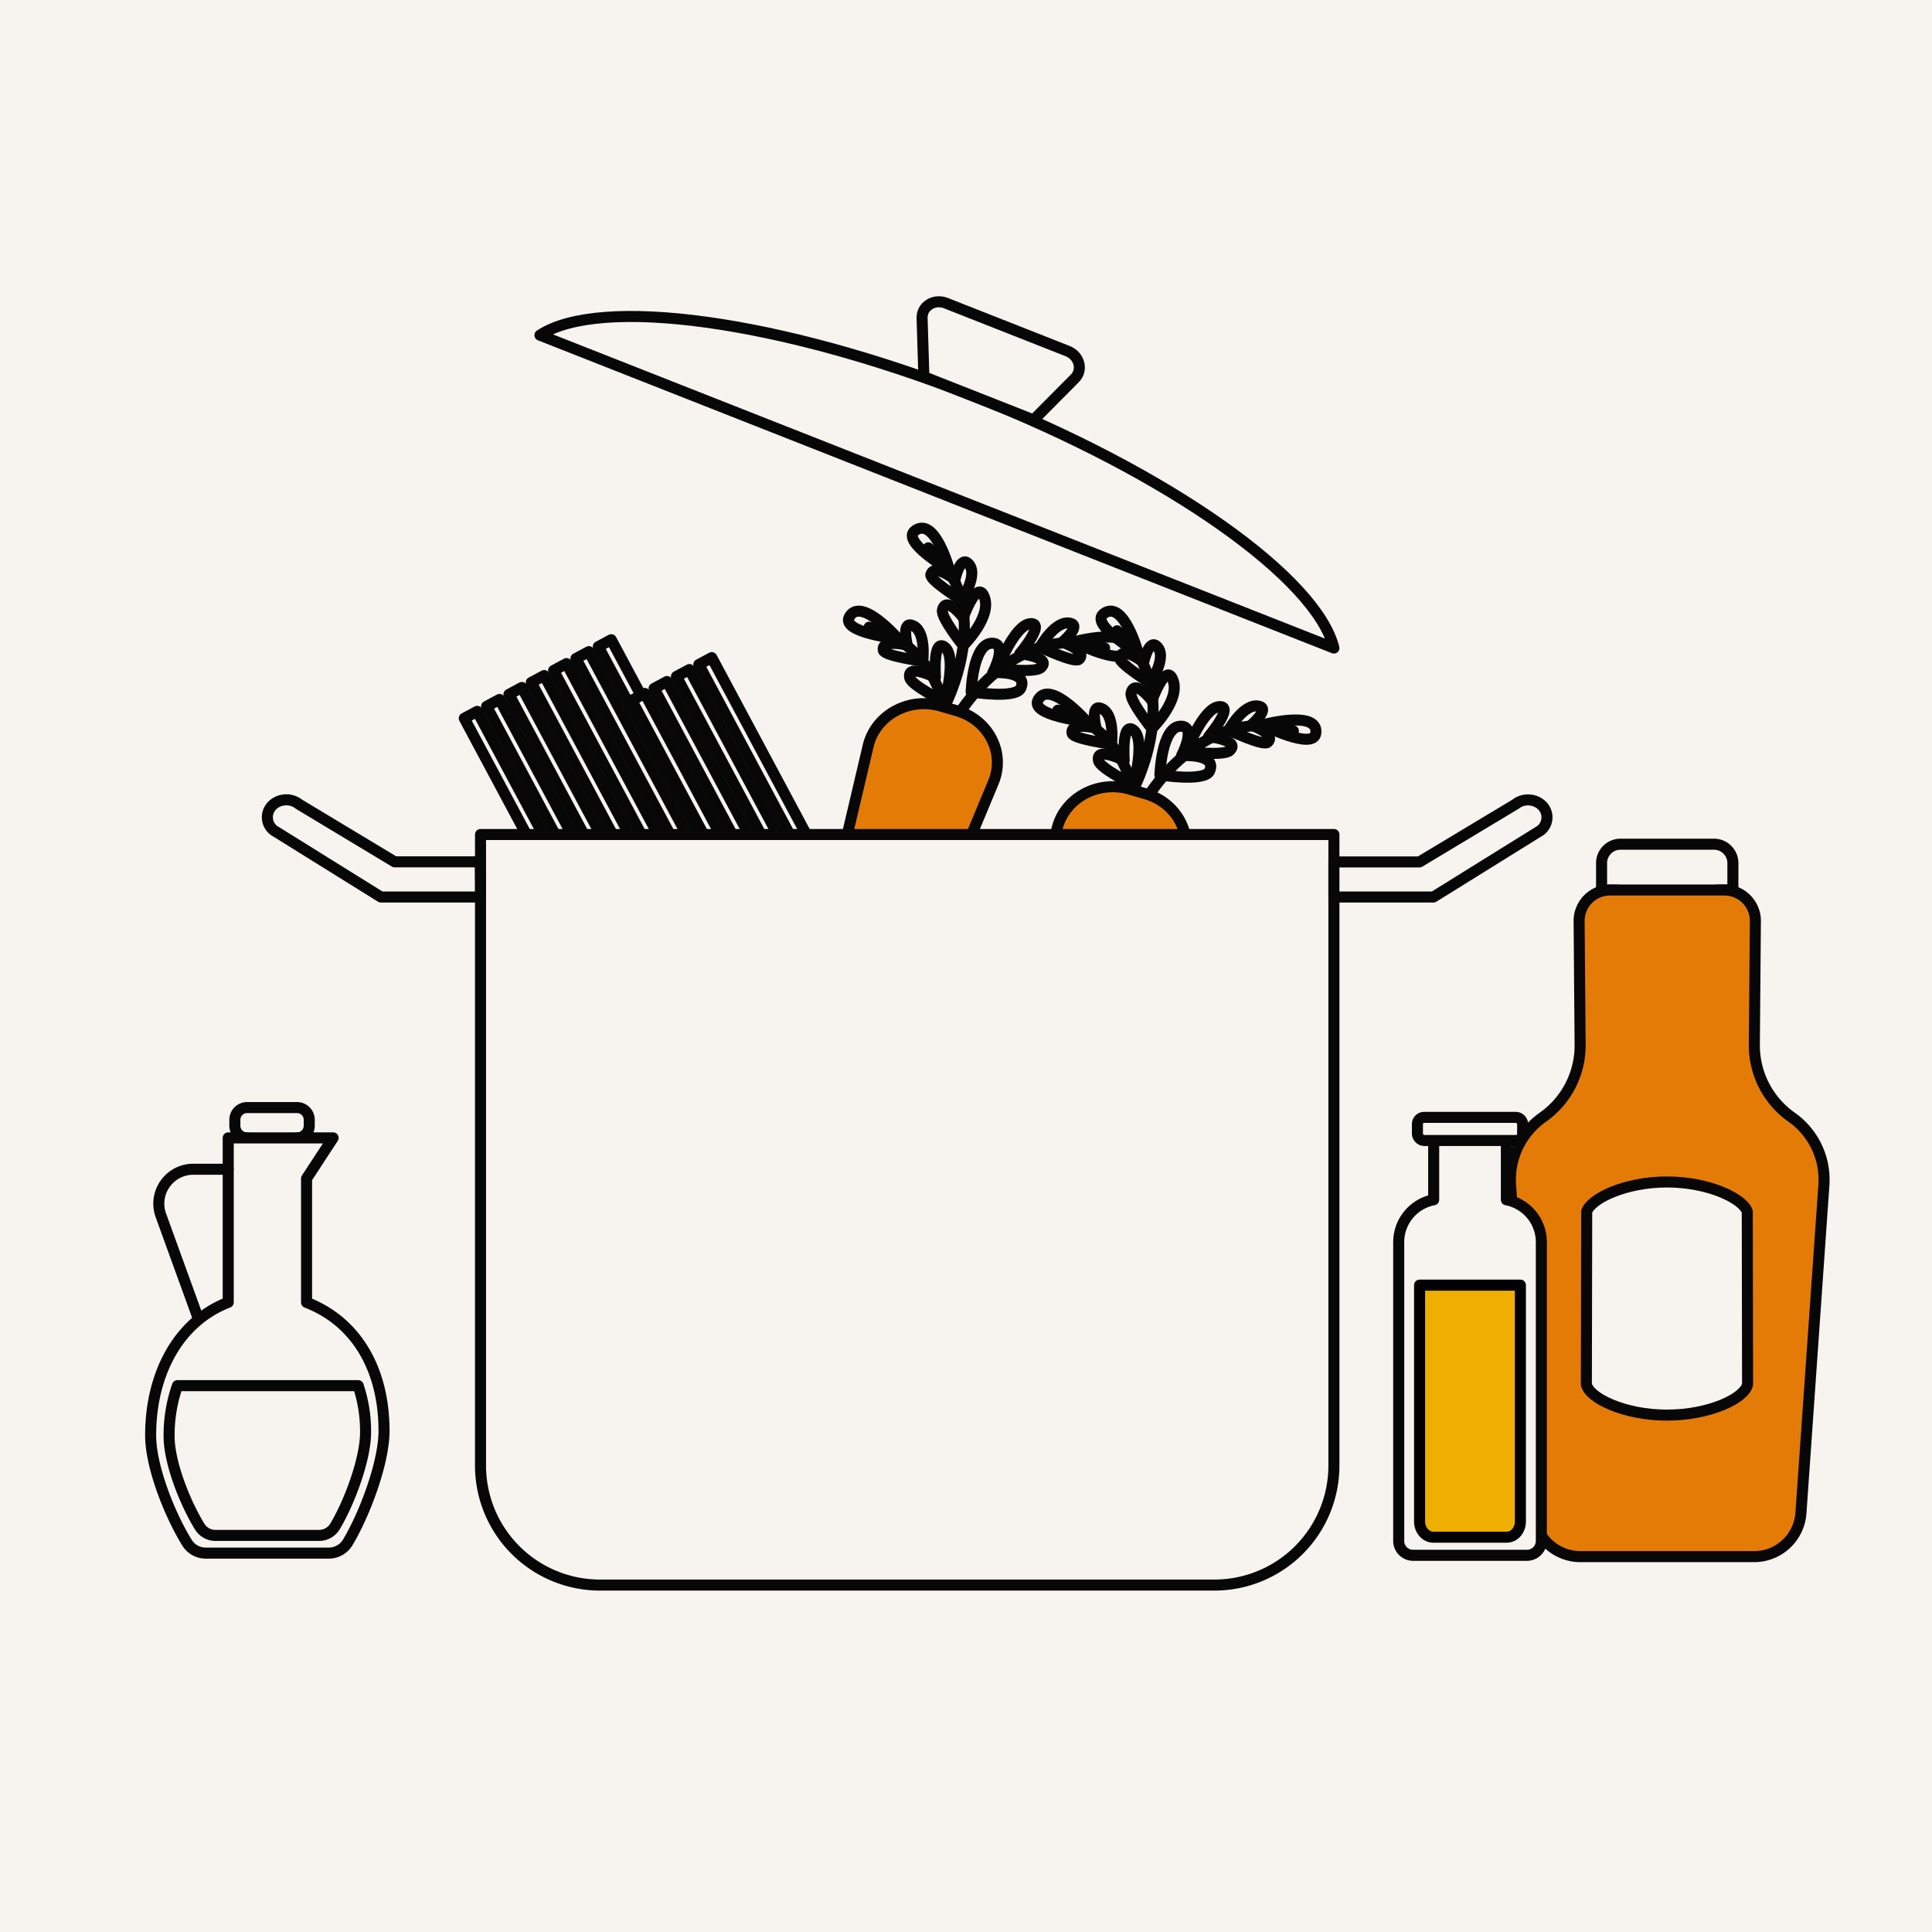 <svg xmlns="http://www.w3.org/2000/svg" viewBox="0 0 700 700">
	<defs>
		<style>.cls-1,.cls-4{fill:#f7f3ef;}.cls-2{fill:none;}.cls-2,.cls-3,.cls-4{stroke:#070707;}.cls-2,.cls-3,.cls-4,.cls-5{stroke-linecap:round;stroke-linejoin:round;stroke-width:4px;}.cls-3{fill:#e57b07;}.cls-5{fill:#efaf00;stroke:#000;}</style>
	</defs>
	<g id="Layer_2" data-name="Layer 2">
		<rect class="cls-1" x="-3676.76" y="-1552.83" width="7197.02" height="2279.9"/>
	</g>
	<g id="Chars">
		<path class="cls-2" d="M347.78,258.21s20.28-33.67,52.45-23.45"/>
		<path class="cls-2" d="M359.71,243.71s13-.83,10.16,5.58c-1.78,4.05-18,1.41-18,1.41s.55-17.8,7.68-17.65C365.24,233.16,359.71,243.71,359.71,243.71Z"/>
		<path class="cls-2" d="M369.49,236.84s11.87,1.31,7.57,5.11c-2.18,1.93-15.59.35-15.59.35s6-15.84,11.81-16.33S369.49,236.84,369.49,236.84Z"/>
		<path class="cls-2" d="M384.89,232.67s9.26,3.16,6.05,6.22c-1.56,1.48-14.11-4.44-14.11-4.44s5.67-10.22,11.18-8.57C391.65,227,384.89,232.67,384.89,232.67Z"/>
		<path class="cls-2" d="M389,232.56s20.38-5.53,19.3,3C407.53,241.93,389,232.56,389,232.56Z"/>
		<path class="cls-2" d="M344,274.73s3.5-38.61-29.1-47.49"/>
		<path class="cls-2" d="M338.93,245.47s-10.55-5.29-9.3.14c.64,2.77,12.62,8.67,12.62,8.67s4.53-16.29.08-19.79S338.93,245.47,338.93,245.47Z"/>
		<path class="cls-2" d="M328.75,233.76s-9.51-2.37-8.7,1.87c.39,2.06,14.27,3.93,14.27,3.93s1.47-11.46-4.06-13.06C326.61,225.44,328.75,233.76,328.75,233.76Z"/>
		<path class="cls-2" d="M325.4,231.45s-13.45-15.51-17.66-7.94C304.56,229.22,325.4,231.45,325.4,231.45Z"/>
		<path class="cls-2" d="M342.11,256.25s19.76-36.65-5.77-57.78"/>
		<path class="cls-2" d="M349,223.77s-6.22-8.17-7.53-2.76c-.66,2.76,7.52,12.91,7.52,12.91s11.18-11,7.32-18.34C353.69,210.68,349,223.77,349,223.77Z"/>
		<path class="cls-2" d="M346,210s-7.54-6-8.73-1.81c-.57,2,11.16,9.28,11.16,9.28s6.5-9.76,2.21-13.43C347.78,201.56,346,210,346,210Z"/>
		<path class="cls-2" d="M344,206.51s-5.19-19.43-12.41-14.28C326.11,196.11,344,206.51,344,206.51Z"/>
		<path class="cls-3" d="M276.27,465.3h0a7.63,7.63,0,0,1-5.54-9l43.86-186.2c2.71-11.05,14.77-17.61,26.27-14.28l5.81,1.69c11.5,3.33,17.62,15.16,13.32,25.76L286.16,460.8A8.22,8.22,0,0,1,276.27,465.3Z"/>
		<path class="cls-2" d="M416.18,288.27s20.28-33.66,52.44-23.45"/>
		<path class="cls-2" d="M428.1,273.77s13-.83,10.16,5.59c-1.78,4-18,1.41-18,1.41s.54-17.8,7.67-17.66C433.63,263.23,428.1,273.77,428.1,273.77Z"/>
		<path class="cls-2" d="M437.89,266.9s11.86,1.32,7.56,5.11c-2.18,1.93-15.58.35-15.58.35s6-15.84,11.8-16.33S437.89,266.9,437.89,266.9Z"/>
		<path class="cls-2" d="M453.29,262.73s9.25,3.16,6,6.22c-1.55,1.49-14.1-4.44-14.1-4.44s5.66-10.22,11.17-8.57C460.05,257,453.29,262.73,453.29,262.73Z"/>
		<path class="cls-2" d="M457.44,262.63s20.37-5.54,19.3,3C475.93,272,457.44,262.63,457.44,262.63Z"/>
		<path class="cls-2" d="M412.37,304.8s3.51-38.62-29.1-47.49"/>
		<path class="cls-2" d="M407.32,275.54s-10.55-5.3-9.29.14c.64,2.76,12.62,8.66,12.62,8.66s4.52-16.29.08-19.78S407.32,275.54,407.32,275.54Z"/>
		<path class="cls-2" d="M397.15,263.83s-9.51-2.37-8.71,1.87c.39,2.06,14.27,3.92,14.27,3.92s1.47-11.45-4.06-13.06C395,255.5,397.15,263.83,397.15,263.83Z"/>
		<path class="cls-2" d="M393.8,261.51s-13.46-15.51-17.67-7.94C373,259.28,393.8,261.51,393.8,261.51Z"/>
		<path class="cls-2" d="M410.5,286.31s19.76-36.64-5.76-57.77"/>
		<path class="cls-2" d="M417.35,253.83s-6.22-8.17-7.53-2.75c-.67,2.75,7.52,12.91,7.52,12.91s11.17-11,7.31-18.35C422.09,240.74,417.35,253.83,417.35,253.83Z"/>
		<path class="cls-2" d="M414.36,240s-7.54-6-8.72-1.81c-.58,2,11.15,9.29,11.15,9.29s6.5-9.77,2.21-13.44C416.17,231.62,414.36,240,414.36,240Z"/>
		<path class="cls-2" d="M412.37,236.57s-5.19-19.43-12.41-14.28C394.51,226.18,412.37,236.57,412.37,236.57Z"/>
		<path class="cls-3" d="M344.66,495.36h0a7.61,7.61,0,0,1-5.53-9L383,300.19c2.71-11.05,14.77-17.61,26.27-14.27l5.82,1.69c11.5,3.33,17.61,15.16,13.31,25.75l-73.83,177.5A8.21,8.21,0,0,1,344.66,495.36Z"/>
		<rect class="cls-4" x="238.62" y="241.29" width="5.32" height="299.95" transform="translate(-156 160.02) rotate(-28.14)"/>
		<rect class="cls-4" x="246.71" y="236.96" width="5.32" height="299.95" transform="translate(-153 163.33) rotate(-28.14)"/>
		<rect class="cls-4" x="262.9" y="228.3" width="5.32" height="299.95" transform="translate(-147.01 169.94) rotate(-28.14)"/>
		<rect class="cls-4" x="279.08" y="219.64" width="5.32" height="299.95" transform="translate(-141.01 176.55) rotate(-28.14)"/>
		<rect class="cls-4" x="254.8" y="232.63" width="5.32" height="299.95" transform="translate(-150 166.63) rotate(-28.14)"/>
		<rect class="cls-4" x="270.99" y="223.97" width="5.32" height="299.95" transform="translate(-144.01 173.24) rotate(-28.14)"/>
		<rect class="cls-4" x="287.18" y="215.32" width="5.32" height="299.95" transform="translate(-138.01 179.86) rotate(-28.14)"/>
		<rect class="cls-4" x="299.32" y="234.79" width="5.32" height="299.95" transform="translate(-145.76 187.88) rotate(-28.14)"/>
		<rect class="cls-4" x="307.41" y="230.46" width="5.32" height="299.95" transform="translate(-142.77 191.19) rotate(-28.14)"/>
		<rect class="cls-4" x="315.5" y="226.14" width="5.32" height="299.95" transform="translate(-139.77 194.49) rotate(-28.14)"/>
		<rect class="cls-4" x="323.6" y="221.81" width="5.32" height="299.95" transform="translate(-136.77 197.8) rotate(-28.14)"/>
		<g id="POT">
			<path class="cls-4" d="M174.1,302.36H483.3a0,0,0,0,1,0,0V531a43.3,43.3,0,0,1-43.3,43.3H217.4A43.3,43.3,0,0,1,174.1,531V302.36a0,0,0,0,1,0,0Z"/>
			<path class="cls-4" d="M483.3,325h36.07l38.8-24.12a6,6,0,0,0,1.93-6.9h0c-1.65-4.17-7.33-5.51-11-2.6l-34.8,20.91h-31Z"/>
			<path class="cls-4" d="M174.08,325H138L99.2,300.85a6,6,0,0,1-1.93-6.9h0c1.65-4.17,7.34-5.51,11-2.6L143,312.26h31Z"/>
			<path class="cls-4" d="M483.3,234.8,195.63,121.44c21.71-14.21,86.64-5.72,157.44,22.17S477.12,209.6,483.3,234.8Z"/>
			<path class="cls-4" d="M386.82,127.21l-44.1-17.38c-4.27-1.68-8.76,1.12-8.63,5.4l.65,21.26,39.73,15.66,15-15.11C392.46,134,391.09,128.89,386.82,127.21Z"/>
		</g>
		<g id="SAUCES">
			<path class="cls-4" d="M627.86,322.46h-5.59a6.87,6.87,0,0,1,.71,3v5.11a4.66,4.66,0,0,1-4.65,4.66H590.06a4.66,4.66,0,0,1-4.66-4.66V325.5a6.87,6.87,0,0,1,.71-3h-5.83v-9.77a6.85,6.85,0,0,1,6.85-6.86H621a6.85,6.85,0,0,1,6.86,6.86Z"/>
			<path class="cls-4" d="M650.18,454.11l-5.85,86.07a14.29,14.29,0,0,1-14.07,13.51H577.88a14.28,14.28,0,0,1-14.07-13.51L558,454.11Z"/>
			<path class="cls-3" d="M660.83,429.4l-8.32,118.86A17,17,0,0,1,635.59,564h-63a17,17,0,0,1-16.92-15.78L547.31,429.4a27.68,27.68,0,0,1,11.54-24.5,31.8,31.8,0,0,0,13.66-26.06l-.36-44.67a11.21,11.21,0,0,1,11.2-11.71h41.43A11.21,11.21,0,0,1,636,334.17l-.37,44.67a31.85,31.85,0,0,0,13.67,26.06A27.7,27.7,0,0,1,660.83,429.4Z"/>
			<path class="cls-4" d="M633.18,501.53c-.89,5-13.63,11.19-29.2,11.19s-28.31-6.24-29.21-11.19l.12-62.57c1.6-4.74,14-10.71,29.09-10.71s27.49,6,29.09,10.71Z"/>
			<path class="cls-4" d="M85.09,405.72v2.14a4.44,4.44,0,0,0,4.43,4.44h0V419a4.61,4.61,0,0,0,4.61,4.6H103a4.6,4.6,0,0,0,4.61-4.6V412.3h0a4.43,4.43,0,0,0,4.43-4.44v-2.14a4.43,4.43,0,0,0-4.43-4.43H89.52A4.44,4.44,0,0,0,85.09,405.72Z"/>
			<path class="cls-4" d="M54.58,520.08c0,11.37,6.88,28.68,13.17,38.86a7.94,7.94,0,0,0,6.76,3.78h44.66a8,8,0,0,0,6.82-3.87c6.27-10.48,13.15-29,13.15-40.37,0-22.8-10.36-39.74-28.07-46.6V427l9.62-14.72h-38v59.58C64.94,478.74,54.58,497.29,54.58,520.08Z"/>
			<path class="cls-2" d="M82.66,423.64H70a12.47,12.47,0,0,0-11.71,16.72L71.94,478"/>
			<path class="cls-4" d="M61.27,520.42c0,9.57,5.8,24.14,11.09,32.71a6.68,6.68,0,0,0,5.69,3.18h37.59a6.71,6.71,0,0,0,5.74-3.26c5.28-8.82,11.07-24.42,11.07-34a51.69,51.69,0,0,0-2.68-17H64.3A54.08,54.08,0,0,0,61.27,520.42Z"/>
			<path class="cls-4" d="M558.46,450.07V558.3a5.22,5.22,0,0,1-5.23,5.22H512a5.21,5.21,0,0,1-5.22-5.22V450.07a15.63,15.63,0,0,1,12.67-15.37V408.88h26.34V434.7A15.64,15.64,0,0,1,558.46,450.07Z"/>
			<path class="cls-5" d="M550.87,465.63v85.65c0,3.14-2.23,5.68-5,5.68H519.34c-2.75,0-5-2.54-5-5.68V465.63Z"/>
			<rect class="cls-4" x="513.56" y="404.84" width="38.12" height="8.38" rx="2.4"/>
		</g>
	</g>
</svg>